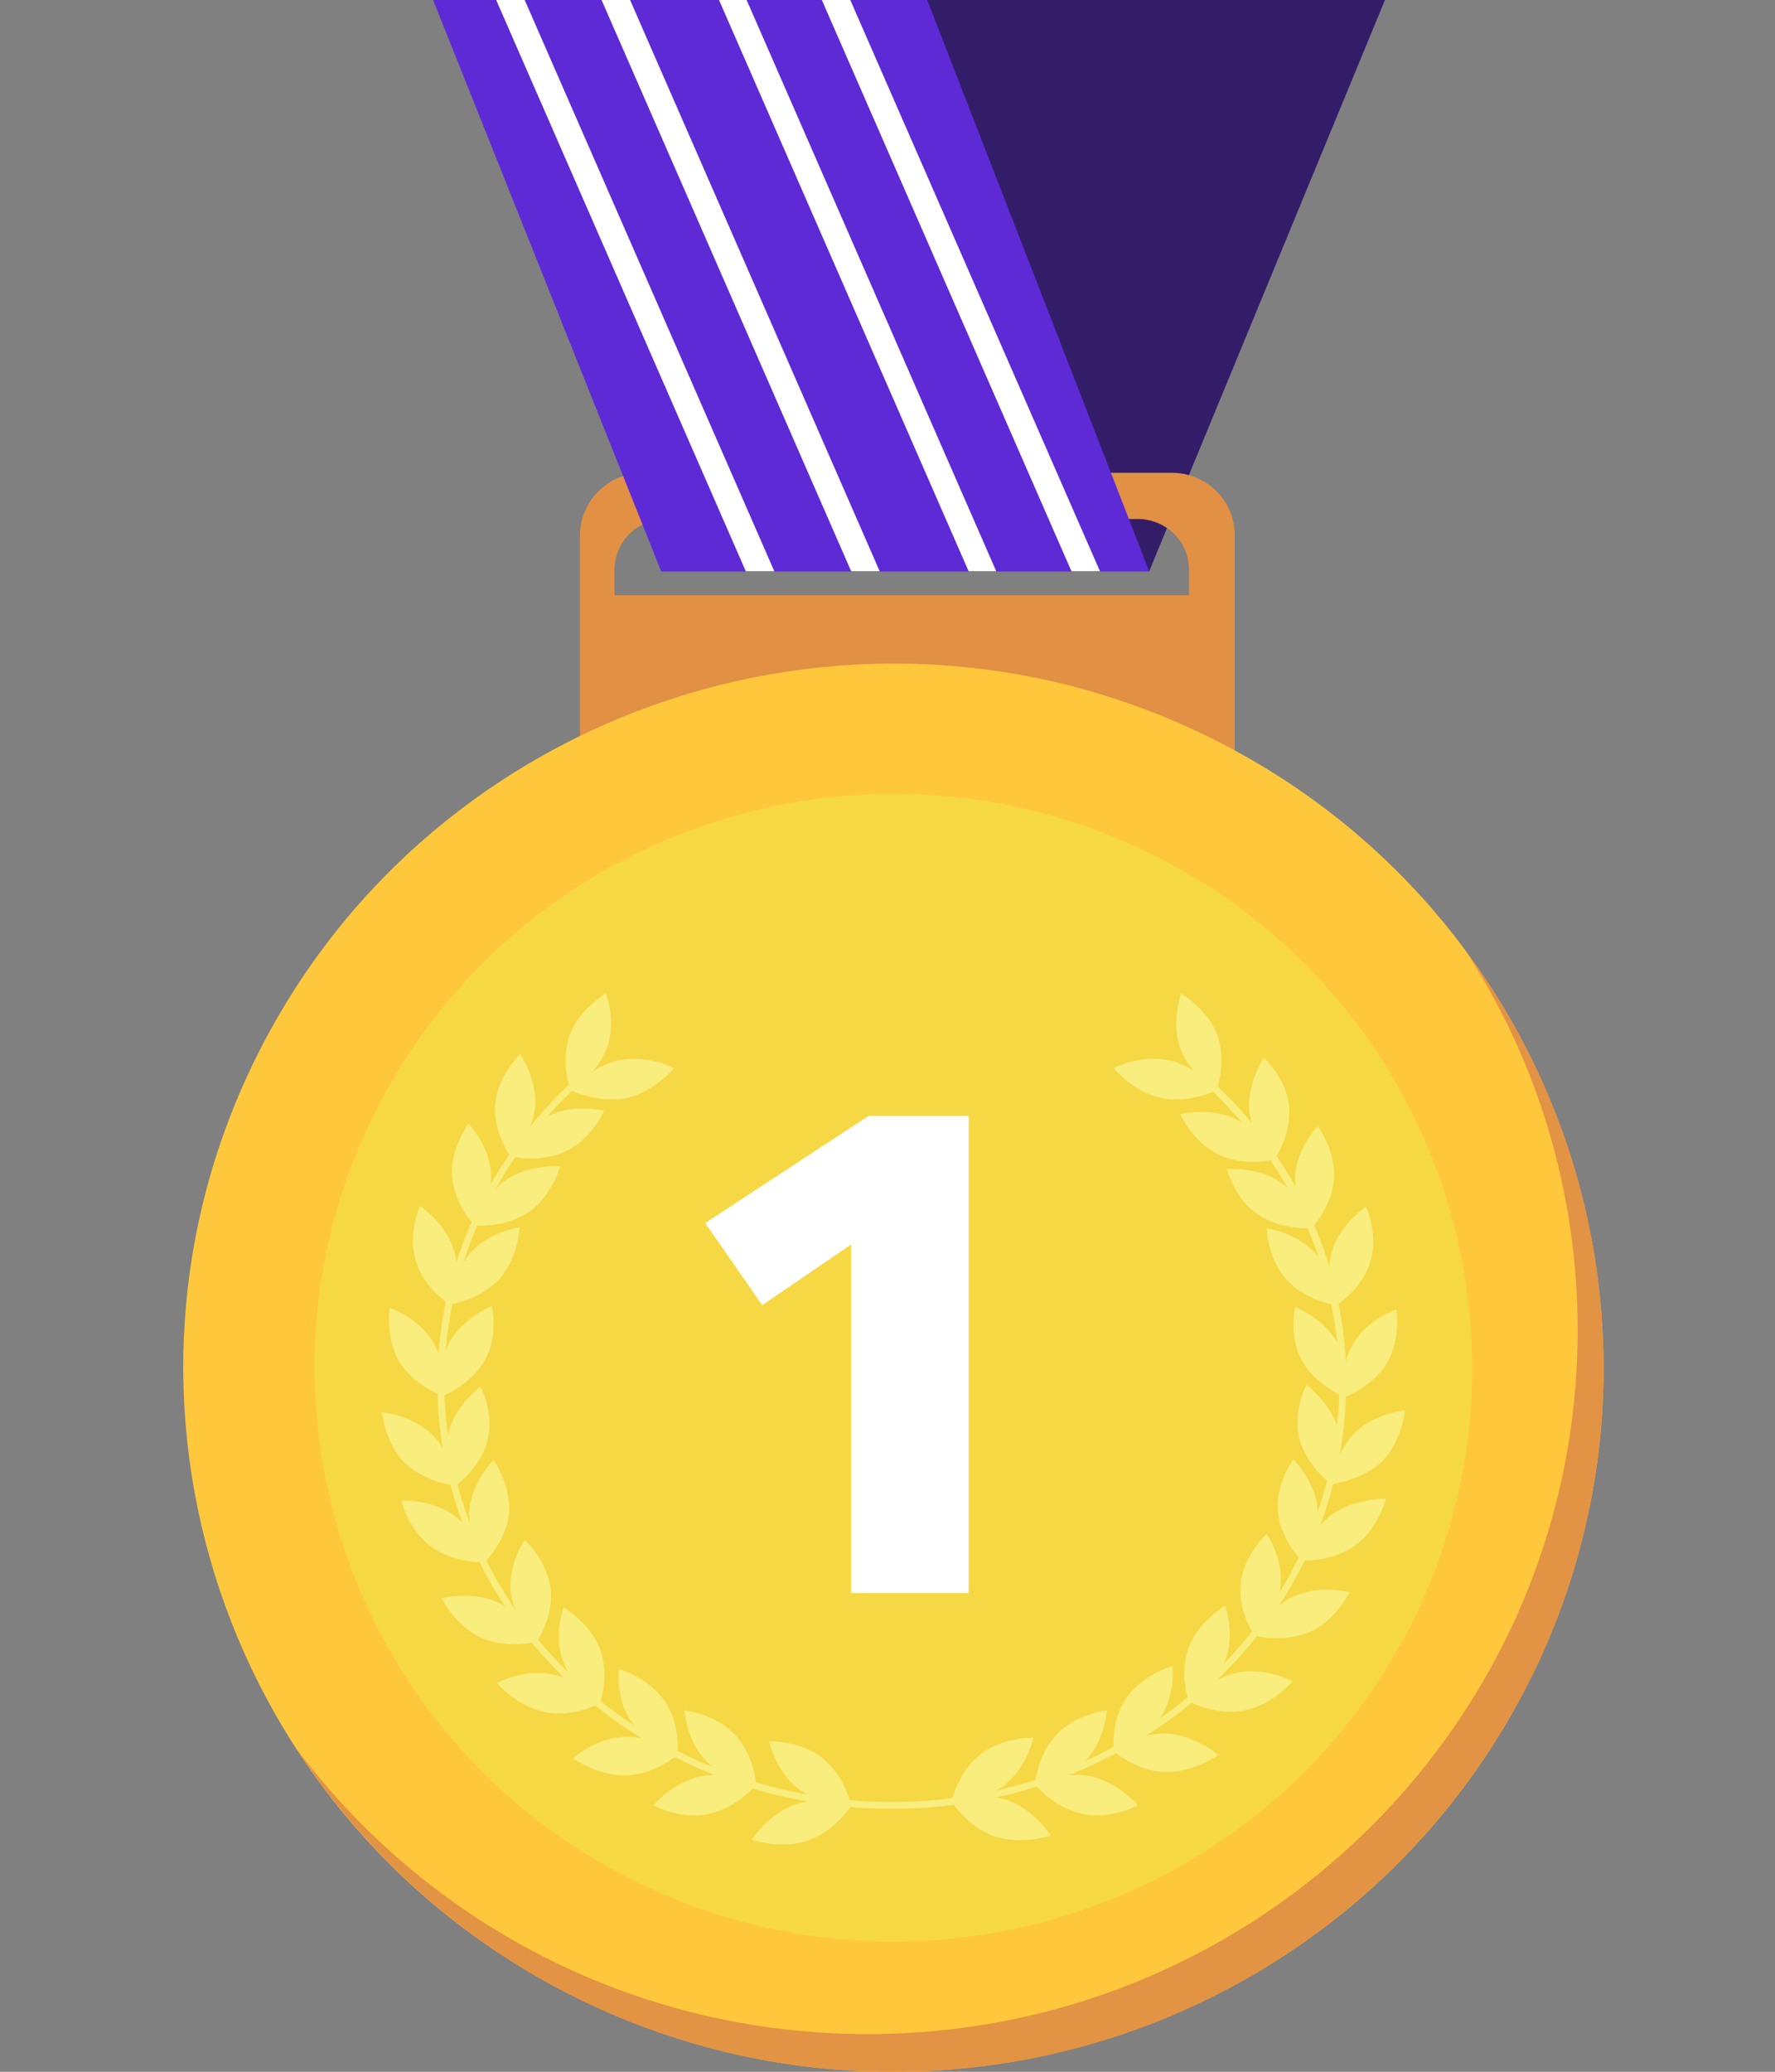 <svg width="30" height="35" viewBox="0 0 30 35" fill="none" xmlns="http://www.w3.org/2000/svg">
<rect x="0" y="0" width="30" height="35" fill="#808080" stroke="none"/>
<g clip-path="url(#clip0)">
<path d="M23.408 0L19.423 9.651H11.174L14.838 0H23.408Z" fill="#341D68"/>
<path d="M19.802 7.987H10.868C10.284 7.987 9.802 8.464 9.802 9.043V14.686H20.868V9.043C20.868 8.45 20.387 7.987 19.802 7.987ZM20.08 10.056H10.386V9.622C10.386 9.159 10.766 8.768 11.247 8.768H19.233C19.7 8.768 20.095 9.144 20.095 9.622V10.056H20.08Z" fill="#E29044"/>
<path d="M7.32 0L11.174 9.651H19.423L15.671 0H7.32Z" fill="#5D2AD6"/>
<path d="M13.087 9.651L8.868 0H8.386L12.605 9.651H13.087Z" fill="white"/>
<path d="M14.868 9.651L10.649 0H10.167L14.386 9.651H14.868Z" fill="white"/>
<path d="M16.838 9.651L12.619 0H12.152L16.371 9.651H16.838Z" fill="white"/>
<path d="M18.591 9.651L14.371 0H13.89L18.109 9.651H18.591Z" fill="white"/>
<path d="M25.833 28.425C28.797 22.55 26.395 15.406 20.467 12.469C14.539 9.531 7.331 11.912 4.367 17.787C1.403 23.662 3.805 30.806 9.733 33.743C15.661 36.681 22.869 34.299 25.833 28.425Z" fill="#FFC83C"/>
<path d="M24.751 16.032C25.963 17.884 26.664 20.097 26.664 22.47C26.664 29.039 21.291 34.363 14.663 34.363C10.707 34.363 7.203 32.468 5.013 29.545C7.145 32.83 10.867 35 15.101 35C21.729 35 27.102 29.676 27.102 23.107C27.102 20.459 26.226 18.014 24.751 16.032Z" fill="#E39344"/>
<path d="M23.849 27.441C26.264 22.653 24.306 16.83 19.474 14.436C14.643 12.041 8.767 13.982 6.351 18.771C3.935 23.559 5.894 29.382 10.726 31.776C15.557 34.171 21.433 32.23 23.849 27.441Z" fill="#F6D845"/>
<path d="M13.904 29.704C14.284 30.008 14.386 30.5 14.386 30.5C14.386 30.5 13.875 30.515 13.481 30.211C13.101 29.907 12.999 29.415 12.999 29.415C12.999 29.415 13.525 29.4 13.904 29.704Z" fill="#F8ED7D"/>
<path d="M13.437 30.486C13.904 30.326 14.386 30.5 14.386 30.5C14.386 30.5 14.123 30.934 13.656 31.093C13.189 31.253 12.707 31.079 12.707 31.079C12.707 31.079 12.984 30.645 13.437 30.486Z" fill="#F8ED7D"/>
<path d="M12.415 29.299C12.751 29.646 12.78 30.153 12.78 30.153C12.78 30.153 12.269 30.095 11.933 29.748C11.598 29.401 11.568 28.894 11.568 28.894C11.568 28.894 12.079 28.952 12.415 29.299Z" fill="#F8ED7D"/>
<path d="M11.846 30.008C12.328 29.907 12.78 30.153 12.78 30.153C12.78 30.153 12.459 30.544 11.977 30.645C11.495 30.746 11.043 30.5 11.043 30.5C11.043 30.5 11.364 30.109 11.846 30.008Z" fill="#F8ED7D"/>
<path d="M11.232 28.735C11.51 29.125 11.451 29.632 11.451 29.632C11.451 29.632 10.955 29.502 10.678 29.096C10.4 28.706 10.459 28.2 10.459 28.2C10.459 28.2 10.955 28.33 11.232 28.735Z" fill="#F8ED7D"/>
<path d="M10.561 29.342C11.057 29.328 11.466 29.632 11.466 29.632C11.466 29.632 11.087 29.979 10.59 29.993C10.094 30.008 9.685 29.704 9.685 29.704C9.685 29.704 10.065 29.357 10.561 29.342Z" fill="#F8ED7D"/>
<path d="M10.138 27.852C10.313 28.301 10.138 28.778 10.138 28.778C10.138 28.778 9.685 28.532 9.524 28.084C9.349 27.635 9.524 27.158 9.524 27.158C9.524 27.158 9.962 27.404 10.138 27.852Z" fill="#F8ED7D"/>
<path d="M9.335 28.286C9.817 28.387 10.138 28.778 10.138 28.778C10.138 28.778 9.685 29.024 9.203 28.923C8.722 28.822 8.4 28.431 8.4 28.431C8.4 28.431 8.853 28.185 9.335 28.286Z" fill="#F8ED7D"/>
<path d="M9.306 26.839C9.364 27.317 9.072 27.736 9.072 27.736C9.072 27.736 8.692 27.389 8.634 26.912C8.576 26.434 8.868 26.015 8.868 26.015C8.868 26.015 9.247 26.362 9.306 26.839Z" fill="#F8ED7D"/>
<path d="M8.415 27.071C8.853 27.274 9.072 27.737 9.072 27.737C9.072 27.737 8.576 27.867 8.123 27.664C7.685 27.462 7.466 26.999 7.466 26.999C7.466 26.999 7.977 26.869 8.415 27.071Z" fill="#F8ED7D"/>
<path d="M8.605 25.552C8.561 26.029 8.196 26.391 8.196 26.391C8.196 26.391 7.904 25.971 7.933 25.508C7.977 25.031 8.342 24.669 8.342 24.669C8.342 24.669 8.634 25.074 8.605 25.552Z" fill="#F8ED7D"/>
<path d="M7.685 25.609C8.079 25.899 8.196 26.391 8.196 26.391C8.196 26.391 7.685 26.42 7.291 26.13C6.897 25.841 6.78 25.349 6.78 25.349C6.78 25.349 7.291 25.32 7.685 25.609Z" fill="#F8ED7D"/>
<path d="M8.24 24.336C8.123 24.799 7.7 25.103 7.7 25.103C7.7 25.103 7.466 24.655 7.583 24.192C7.7 23.729 8.123 23.425 8.123 23.425C8.123 23.425 8.357 23.873 8.24 24.336Z" fill="#F8ED7D"/>
<path d="M7.32 24.249C7.656 24.597 7.699 25.103 7.699 25.103C7.699 25.103 7.188 25.045 6.838 24.712C6.502 24.365 6.458 23.859 6.458 23.859C6.458 23.859 6.969 23.902 7.32 24.249Z" fill="#F8ED7D"/>
<path d="M8.196 22.976C7.962 23.396 7.481 23.584 7.481 23.584C7.481 23.584 7.378 23.092 7.597 22.672C7.831 22.253 8.313 22.065 8.313 22.065C8.313 22.065 8.43 22.557 8.196 22.976Z" fill="#F8ED7D"/>
<path d="M7.32 22.672C7.568 23.092 7.48 23.584 7.48 23.584C7.48 23.584 6.998 23.41 6.75 23.005C6.502 22.586 6.59 22.094 6.59 22.094C6.59 22.094 7.086 22.267 7.32 22.672Z" fill="#F8ED7D"/>
<path d="M8.444 21.602C8.123 21.963 7.612 22.036 7.612 22.036C7.612 22.036 7.627 21.529 7.948 21.168C8.269 20.806 8.78 20.733 8.78 20.733C8.78 20.733 8.765 21.24 8.444 21.602Z" fill="#F8ED7D"/>
<path d="M7.67 21.11C7.816 21.573 7.597 22.036 7.597 22.036C7.597 22.036 7.159 21.761 7.028 21.298C6.882 20.835 7.101 20.372 7.101 20.372C7.101 20.372 7.524 20.661 7.67 21.11Z" fill="#F8ED7D"/>
<path d="M8.941 20.473C8.546 20.748 8.021 20.705 8.021 20.705C8.021 20.705 8.152 20.213 8.546 19.938C8.941 19.663 9.466 19.706 9.466 19.706C9.466 19.706 9.335 20.198 8.941 20.473Z" fill="#F8ED7D"/>
<path d="M8.298 19.822C8.327 20.3 8.021 20.705 8.021 20.705C8.021 20.705 7.67 20.343 7.641 19.866C7.612 19.388 7.919 18.983 7.919 18.983C7.919 18.983 8.269 19.345 8.298 19.822Z" fill="#F8ED7D"/>
<path d="M9.568 19.446C9.13 19.663 8.619 19.533 8.619 19.533C8.619 19.533 8.824 19.07 9.262 18.853C9.699 18.636 10.21 18.766 10.21 18.766C10.21 18.766 10.006 19.244 9.568 19.446Z" fill="#F8ED7D"/>
<path d="M9.043 18.708C8.999 19.186 8.619 19.533 8.619 19.533C8.619 19.533 8.327 19.113 8.371 18.636C8.415 18.158 8.795 17.811 8.795 17.811C8.795 17.811 9.087 18.245 9.043 18.708Z" fill="#F8ED7D"/>
<path d="M16.561 29.646C16.182 29.95 16.08 30.442 16.08 30.442C16.08 30.442 16.591 30.457 16.985 30.153C17.364 29.849 17.466 29.357 17.466 29.357C17.466 29.357 16.941 29.343 16.561 29.646Z" fill="#F8ED7D"/>
<path d="M17.029 30.413C16.561 30.254 16.08 30.428 16.08 30.428C16.08 30.428 16.342 30.862 16.81 31.021C17.277 31.18 17.759 31.007 17.759 31.007C17.759 31.007 17.481 30.573 17.029 30.413Z" fill="#F8ED7D"/>
<path d="M17.861 29.299C17.525 29.646 17.496 30.153 17.496 30.153C17.496 30.153 18.007 30.095 18.342 29.748C18.678 29.401 18.707 28.894 18.707 28.894C18.707 28.894 18.196 28.952 17.861 29.299Z" fill="#F8ED7D"/>
<path d="M18.43 30.008C17.948 29.907 17.496 30.153 17.496 30.153C17.496 30.153 17.817 30.544 18.299 30.645C18.78 30.746 19.233 30.5 19.233 30.5C19.233 30.5 18.912 30.11 18.43 30.008Z" fill="#F8ED7D"/>
<path d="M19.043 28.677C18.766 29.068 18.824 29.574 18.824 29.574C18.824 29.574 19.32 29.444 19.598 29.039C19.875 28.648 19.817 28.142 19.817 28.142C19.817 28.142 19.32 28.287 19.043 28.677Z" fill="#F8ED7D"/>
<path d="M19.715 29.285C19.218 29.27 18.81 29.574 18.81 29.574C18.81 29.574 19.189 29.921 19.686 29.936C20.182 29.95 20.591 29.646 20.591 29.646C20.591 29.646 20.197 29.314 19.715 29.285Z" fill="#F8ED7D"/>
<path d="M20.094 27.823C19.919 28.272 20.094 28.749 20.094 28.749C20.094 28.749 20.547 28.503 20.707 28.055C20.883 27.606 20.707 27.129 20.707 27.129C20.707 27.129 20.269 27.375 20.094 27.823Z" fill="#F8ED7D"/>
<path d="M20.912 28.258C20.43 28.359 20.109 28.75 20.109 28.75C20.109 28.75 20.562 28.995 21.044 28.894C21.525 28.793 21.846 28.402 21.846 28.402C21.846 28.402 21.379 28.156 20.912 28.258Z" fill="#F8ED7D"/>
<path d="M20.97 26.738C20.912 27.216 21.204 27.635 21.204 27.635C21.204 27.635 21.584 27.288 21.642 26.811C21.7 26.333 21.408 25.914 21.408 25.914C21.408 25.914 21.029 26.261 20.97 26.738Z" fill="#F8ED7D"/>
<path d="M21.861 26.97C21.423 27.172 21.204 27.635 21.204 27.635C21.204 27.635 21.7 27.765 22.153 27.563C22.591 27.36 22.81 26.897 22.81 26.897C22.81 26.897 22.299 26.767 21.861 26.97Z" fill="#F8ED7D"/>
<path d="M21.598 25.537C21.642 26.015 22.007 26.377 22.007 26.377C22.007 26.377 22.299 25.957 22.27 25.494C22.226 25.017 21.861 24.655 21.861 24.655C21.861 24.655 21.555 25.06 21.598 25.537Z" fill="#F8ED7D"/>
<path d="M22.518 25.581C22.124 25.87 22.007 26.362 22.007 26.362C22.007 26.362 22.518 26.391 22.912 26.102C23.306 25.812 23.423 25.32 23.423 25.32C23.423 25.32 22.912 25.306 22.518 25.581Z" fill="#F8ED7D"/>
<path d="M21.963 24.308C22.08 24.77 22.503 25.074 22.503 25.074C22.503 25.074 22.737 24.626 22.62 24.163C22.503 23.7 22.08 23.396 22.08 23.396C22.08 23.396 21.846 23.845 21.963 24.308Z" fill="#F8ED7D"/>
<path d="M22.883 24.221C22.547 24.568 22.503 25.074 22.503 25.074C22.503 25.074 23.014 25.017 23.365 24.684C23.701 24.337 23.744 23.83 23.744 23.83C23.744 23.83 23.219 23.873 22.883 24.221Z" fill="#F8ED7D"/>
<path d="M22.007 22.991C22.24 23.41 22.722 23.599 22.722 23.599C22.722 23.599 22.824 23.107 22.605 22.687C22.372 22.267 21.89 22.079 21.89 22.079C21.89 22.079 21.773 22.571 22.007 22.991Z" fill="#F8ED7D"/>
<path d="M22.868 22.702C22.62 23.121 22.708 23.613 22.708 23.613C22.708 23.613 23.189 23.439 23.438 23.034C23.686 22.615 23.598 22.123 23.598 22.123C23.598 22.123 23.116 22.282 22.868 22.702Z" fill="#F8ED7D"/>
<path d="M21.744 21.616C22.065 21.978 22.576 22.05 22.576 22.05C22.576 22.05 22.562 21.544 22.241 21.182C21.919 20.82 21.408 20.748 21.408 20.748C21.408 20.748 21.423 21.269 21.744 21.616Z" fill="#F8ED7D"/>
<path d="M22.518 21.124C22.372 21.587 22.591 22.05 22.591 22.05C22.591 22.05 23.029 21.776 23.16 21.312C23.306 20.849 23.087 20.387 23.087 20.387C23.087 20.387 22.649 20.676 22.518 21.124Z" fill="#F8ED7D"/>
<path d="M21.262 20.517C21.656 20.792 22.182 20.748 22.182 20.748C22.182 20.748 22.05 20.256 21.656 19.981C21.262 19.706 20.737 19.75 20.737 19.75C20.737 19.75 20.853 20.242 21.262 20.517Z" fill="#F8ED7D"/>
<path d="M21.89 19.866C21.861 20.343 22.167 20.748 22.167 20.748C22.167 20.748 22.518 20.386 22.547 19.909C22.576 19.431 22.27 19.026 22.27 19.026C22.27 19.026 21.919 19.388 21.89 19.866Z" fill="#F8ED7D"/>
<path d="M20.591 19.504C21.029 19.721 21.54 19.591 21.54 19.591C21.54 19.591 21.335 19.128 20.897 18.911C20.459 18.694 19.948 18.824 19.948 18.824C19.948 18.824 20.153 19.287 20.591 19.504Z" fill="#F8ED7D"/>
<path d="M21.116 18.766C21.16 19.243 21.539 19.591 21.539 19.591C21.539 19.591 21.831 19.171 21.788 18.694C21.744 18.216 21.364 17.869 21.364 17.869C21.364 17.869 21.072 18.288 21.116 18.766Z" fill="#F8ED7D"/>
<path d="M20.24 18.043C20.226 18.057 20.197 18.086 20.167 18.1C20.153 18.1 20.153 18.115 20.138 18.115C21.671 19.417 22.635 21.284 22.635 23.367C22.635 27.274 19.248 30.442 15.072 30.442C10.897 30.442 7.51 27.274 7.51 23.367C7.51 21.37 8.4 19.576 9.817 18.288C9.773 18.274 9.729 18.259 9.7 18.245C8.284 19.547 7.393 21.37 7.393 23.367C7.393 27.331 10.838 30.558 15.072 30.558C19.306 30.558 22.752 27.331 22.752 23.367C22.766 21.255 21.788 19.359 20.24 18.043Z" fill="#F8ED7D"/>
<path d="M10.59 18.549C10.109 18.65 9.656 18.419 9.656 18.419C9.656 18.419 9.977 18.014 10.459 17.912C10.941 17.811 11.393 18.043 11.393 18.043C11.393 18.043 11.057 18.448 10.59 18.549Z" fill="#F8ED7D"/>
<path d="M10.254 17.71C10.094 18.158 9.641 18.419 9.641 18.419C9.641 18.419 9.466 17.941 9.627 17.493C9.787 17.044 10.24 16.784 10.24 16.784C10.24 16.784 10.43 17.261 10.254 17.71Z" fill="#F8ED7D"/>
<path d="M19.627 18.549C20.109 18.65 20.561 18.419 20.561 18.419C20.561 18.419 20.24 18.014 19.759 17.912C19.277 17.811 18.824 18.043 18.824 18.043C18.824 18.043 19.145 18.448 19.627 18.549Z" fill="#F8ED7D"/>
<path d="M19.948 17.71C20.109 18.158 20.562 18.419 20.562 18.419C20.562 18.419 20.737 17.941 20.576 17.493C20.416 17.044 19.963 16.784 19.963 16.784C19.963 16.784 19.788 17.261 19.948 17.71Z" fill="#F8ED7D"/>
<path d="M14.678 18.853H16.372V26.912H14.386V21.023L12.882 22.05L11.919 20.661L14.678 18.853Z" fill="white"/>
</g>
<defs>
<clipPath id="clip0">
<rect width="30" height="35" fill="white"/>
</clipPath>
</defs>
</svg>
